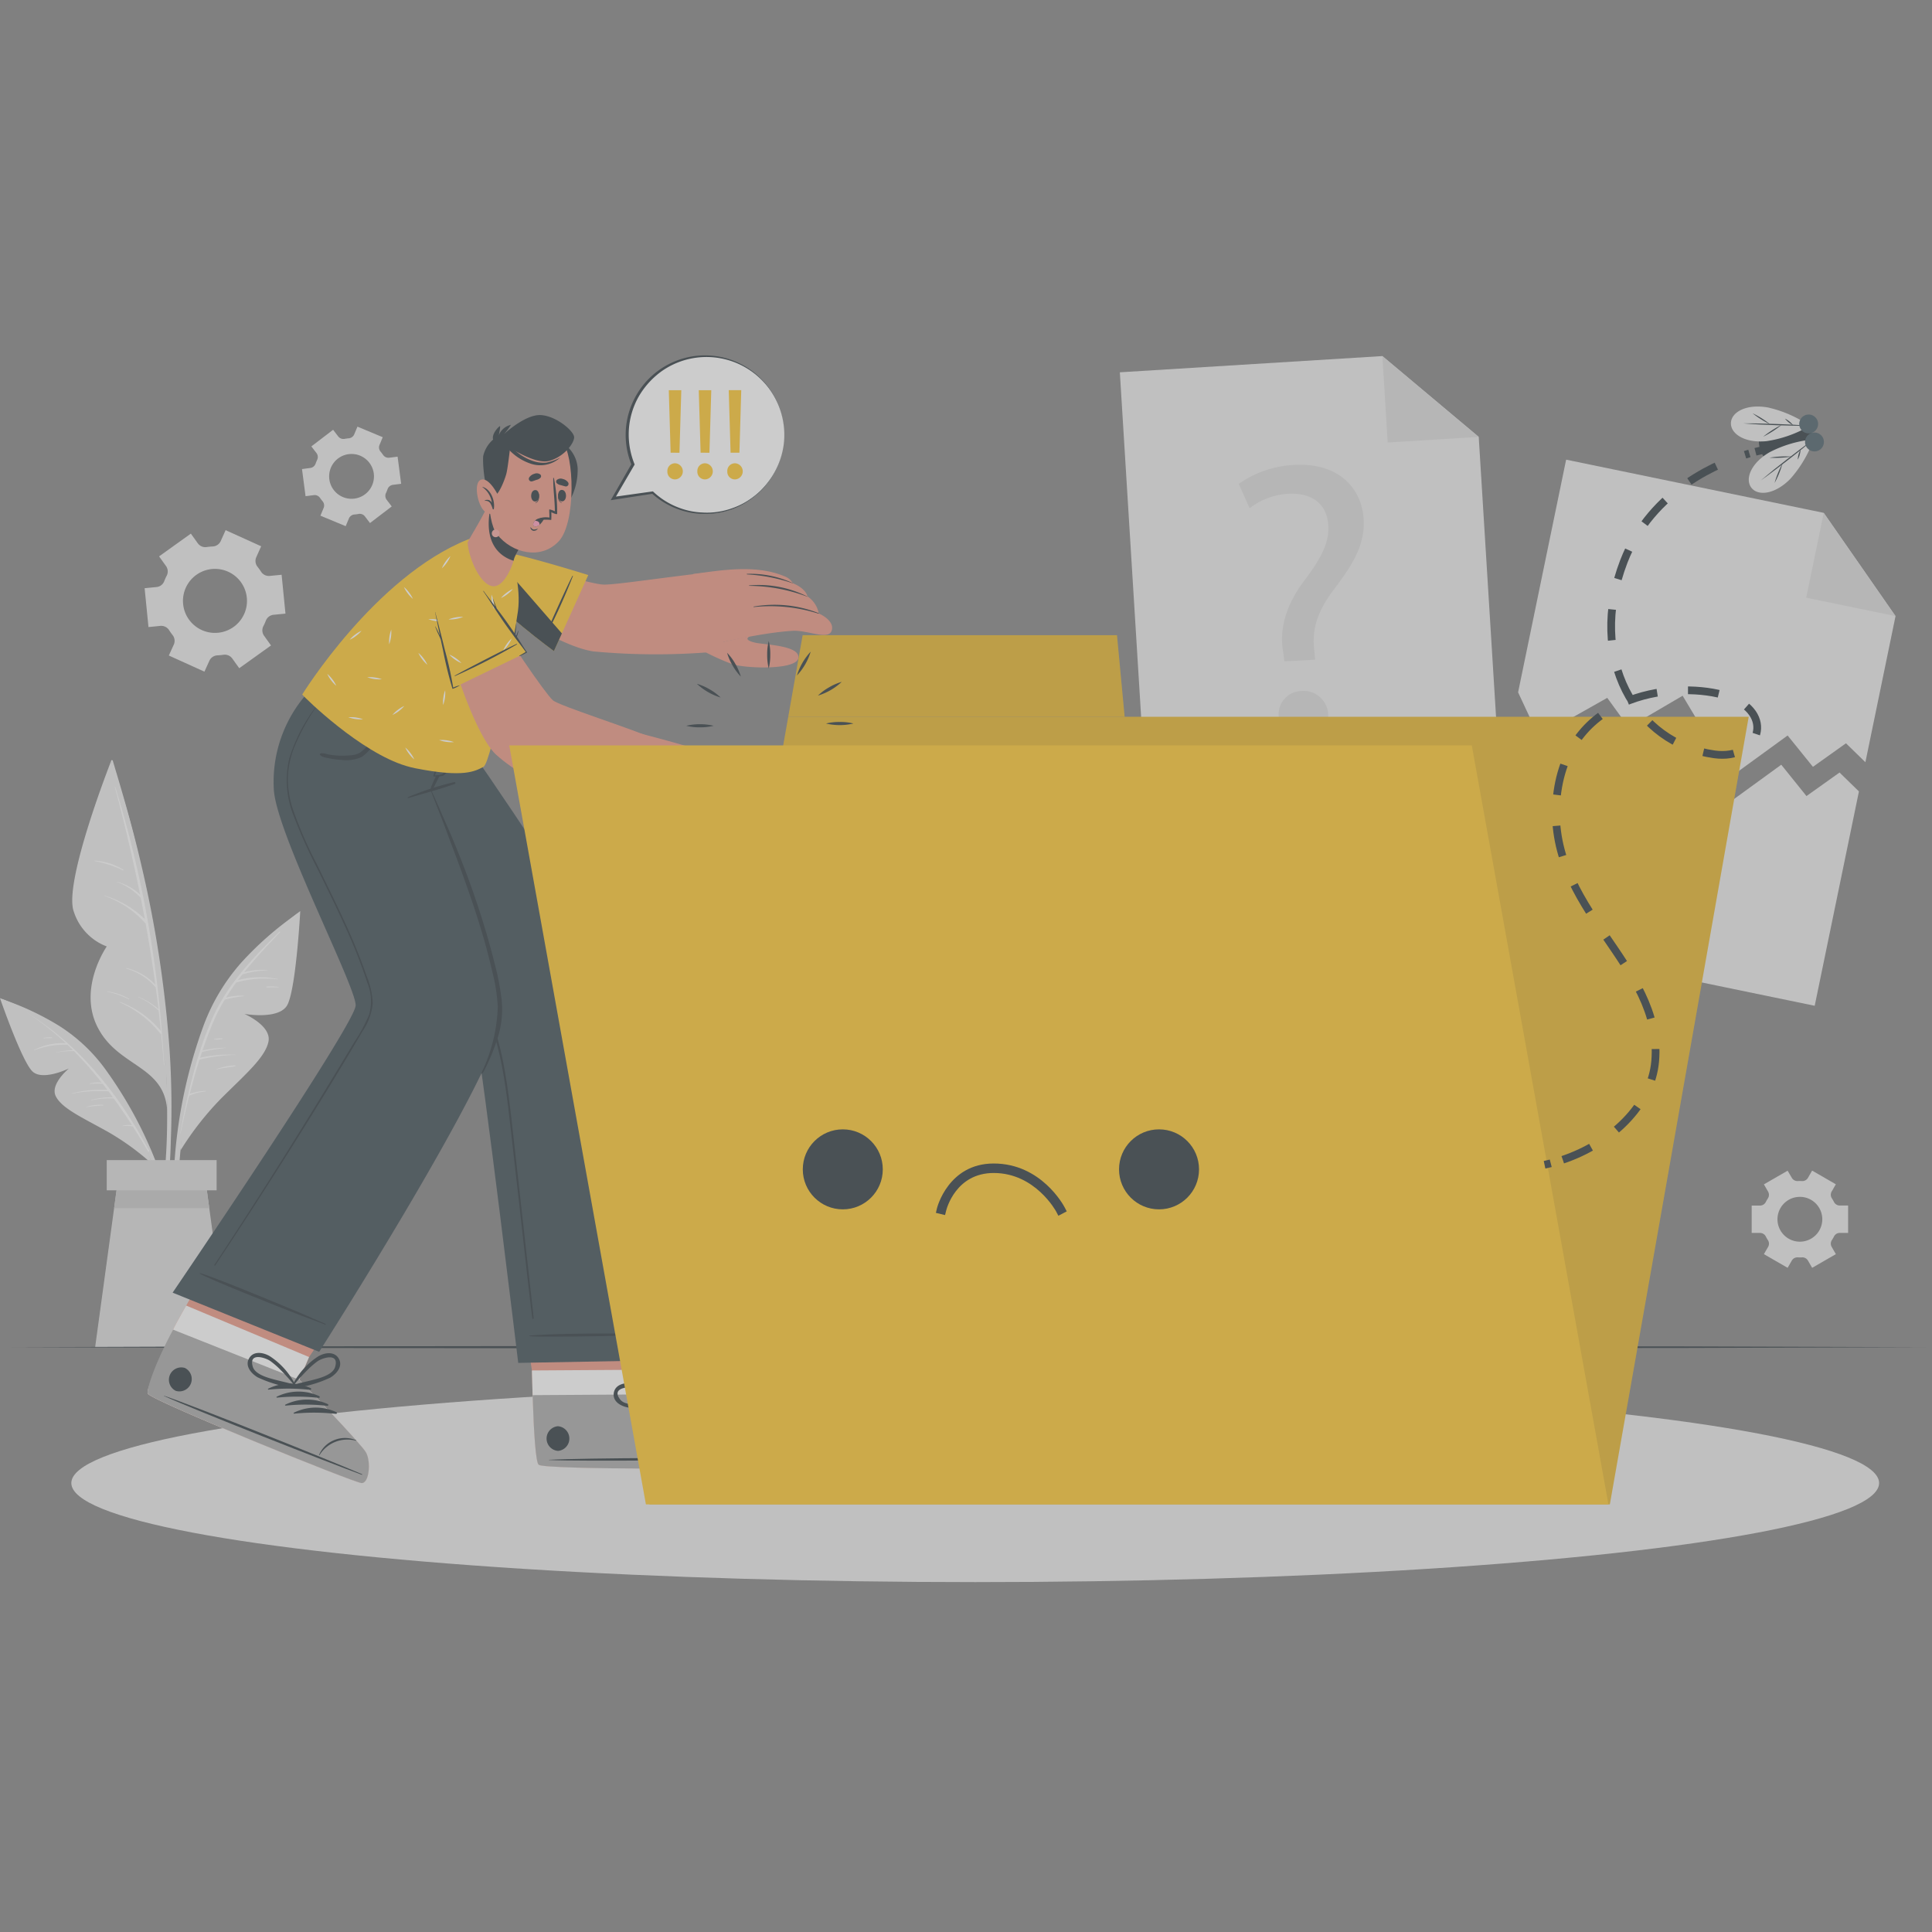 <svg xmlns="http://www.w3.org/2000/svg" xmlns:xlink="http://www.w3.org/1999/xlink" width="250" height="250" viewBox="0 0 250 250"><rect x="0" y="0" width="250" height="250" fill="#808080" stroke="none"/><defs><clipPath id="b"><rect width="250" height="250"/></clipPath></defs><g id="a" clip-path="url(#b)"><g transform="translate(-65.63 -24.515)" opacity="0.6"><g transform="translate(65.63 70.585)"><g transform="translate(189.932 13.406)"><path d="M596.063,120.874l-3.9,18.906-2.513-2.451-4.275,3.047L582.1,136.32l-7.326,5.326-6.261-10.471-6.984,4.092-2.77-3.818-8.868,5-2.668-5.714,6.216-30.107,33.326,6.881Z" transform="translate(-540.714 -100.624)" fill="#ebebeb"/><path d="M640.878,117.5l9.292,13.368-11.56-2.386Z" transform="translate(-594.821 -110.617)" fill="#dbdbdb"/><path d="M581.873,192.754l-5.723,27.737-44.89-9.267,5.682-27.512,2.668,5.711,8.872-5,2.766,3.818,6.987-4.087,6.257,10.471,7.33-5.326,3.263,4.056,4.279-3.047Z" transform="translate(-531.26 -149.82)" fill="#ebebeb"/></g><g transform="translate(144.907)"><path d="M426.151,113.728,380.4,116.559,376.77,57.838l33.97-2.1L423.21,66.2Z" transform="translate(-376.77 -55.732)" fill="#ebebeb"/><path d="M460.05,55.73l12.469,10.463-11.781.73Z" transform="translate(-426.08 -55.73)" fill="#dbdbdb"/><g transform="translate(15.384 14.069)"><path d="M420.389,115.666l-.176-1.326c-.461-2.745.29-5.817,2.676-9.027,2.149-2.839,3.316-4.907,3.19-7.212-.147-2.61-1.88-4.258-5.107-4.127a9.092,9.092,0,0,0-5.079,1.876L414.484,92.7a13.437,13.437,0,0,1,7.2-2.456c5.882-.33,8.745,3.153,8.966,7.04.2,3.479-1.607,6.094-3.9,9.149-2.1,2.786-2.794,5.082-2.5,7.685l.126,1.326Zm-.726,7.224a3.027,3.027,0,0,1,2.888-3.394,3.208,3.208,0,1,1-2.888,3.394Z" transform="translate(-414.484 -90.221)" fill="#dbdbdb"/></g></g><g transform="translate(18.715 9.137)"><path d="M126.59,125.084l-4.6-2.084-.635,1.411a1.2,1.2,0,0,1-1.048.7,7.3,7.3,0,0,0-.751.073,1.2,1.2,0,0,1-1.164-.481l-.9-1.256-4.112,2.945.9,1.256a1.2,1.2,0,0,1,.081,1.256,6.138,6.138,0,0,0-.31.689,1.191,1.191,0,0,1-1,.767l-1.542.151.5,5.029,1.546-.155a1.209,1.209,0,0,1,1.129.564c.065.106.135.208.208.31s.147.2.224.3a1.2,1.2,0,0,1,.171,1.244l-.644,1.419,4.605,2.088.641-1.411a1.2,1.2,0,0,1,1.048-.7,7.411,7.411,0,0,0,.751-.073,1.2,1.2,0,0,1,1.164.481l.9,1.256,4.112-2.945-.9-1.256a1.2,1.2,0,0,1-.081-1.256,7.356,7.356,0,0,0,.31-.685,1.2,1.2,0,0,1,1-.771l1.542-.151-.5-5.029-1.546.151a1.2,1.2,0,0,1-1.126-.564c-.065-.106-.139-.208-.212-.31s-.147-.2-.224-.3a1.2,1.2,0,0,1-.171-1.248Zm-2.61,4.656a4.142,4.142,0,1,1-5.78-.954,4.142,4.142,0,0,1,5.78.954Z" transform="translate(-111.51 -109.604)" fill="#ebebeb"/><path d="M651.63,291.694l-3.069,1.77.542.938a.846.846,0,0,1-.029.882,5.1,5.1,0,0,0-.265.459.844.844,0,0,1-.746.465H646.98v3.541h1.085a.839.839,0,0,1,.746.465,4.6,4.6,0,0,0,.265.459.837.837,0,0,1,.029.882l-.543.938,3.069,1.77.542-.942a.84.84,0,0,1,.783-.412c.086,0,.176.008.261.008s.176,0,.261-.008a.842.842,0,0,1,.779.408l.547.946,3.069-1.77-.542-.942a.837.837,0,0,1,.032-.882,4.6,4.6,0,0,0,.265-.459.84.84,0,0,1,.746-.465h1.085V296.2h-1.087a.84.84,0,0,1-.746-.465,4.583,4.583,0,0,0-.265-.459.838.838,0,0,1-.032-.882l.542-.942-3.069-1.77-.542.942a.838.838,0,0,1-.779.412c-.086,0-.176-.008-.261-.008s-.176,0-.261.008a.844.844,0,0,1-.783-.412Zm1.587,3.386a2.9,2.9,0,1,1-2.9,2.9,2.9,2.9,0,0,1,2.9-2.9Z" transform="translate(-439.028 -195.414)" fill="#ebebeb"/><path d="M165.451,90.566l-2.814,2.149.661.861a.839.839,0,0,1,.086.882,5.146,5.146,0,0,0-.2.49.847.847,0,0,1-.681.559l-1.077.139.459,3.512,1.077-.139a.841.841,0,0,1,.8.367c.1.147.208.286.322.42a.841.841,0,0,1,.141.873l-.416,1,3.271,1.358.416-1a.847.847,0,0,1,.722-.51c.086-.008.171-.016.261-.029s.171-.024.257-.041a.835.835,0,0,1,.824.306l.665.869,2.814-2.149-.661-.865a.847.847,0,0,1-.081-.882c.078-.159.141-.322.2-.485a.847.847,0,0,1,.681-.559l1.077-.139-.459-3.512-1.077.139a.847.847,0,0,1-.8-.363,4.585,4.585,0,0,0-.322-.42.841.841,0,0,1-.141-.873l.416-1L168.6,90.158l-.417,1a.851.851,0,0,1-.718.51c-.086.008-.176.016-.261.029s-.171.024-.257.041a.842.842,0,0,1-.828-.306Zm2.011,3.153a2.9,2.9,0,1,1-2.5,3.247,2.9,2.9,0,0,1,2.5-3.247Z" transform="translate(-141.062 -90.158)" fill="#ebebeb"/></g><g transform="translate(0 52.287)"><g transform="translate(9.349 0)"><path d="M108.6,245.235a111.333,111.333,0,0,0-.163-11.842,150.67,150.67,0,0,0-3.712-24.126c-1.036-4.467-2.309-8.855-3.633-13.24-.041-.13-.253-.094-.216.045,4.1,15.459,7.473,31.408,7.24,47.48-.065,4.5-.587,8.913-1.012,13.383-.012.118.183.167.212.045A67.3,67.3,0,0,0,108.6,245.235Z" transform="translate(-95.847 -195.946)" fill="#ebebeb"/><path d="M93.579,196.24s-6.221,15.786-4.826,19.494a7.138,7.138,0,0,0,4.263,4.5s-3.806,5.432-1.146,10.528,8.566,4.854,8.959,10.63C100.832,241.4,101.16,217.243,93.579,196.24Z" transform="translate(-88.55 -196.12)" fill="#ebebeb"/><path d="M106.128,236.252a.116.116,0,0,0-.008-.081,144.576,144.576,0,0,0-6.032-31.755c-.008-.029-.061-.02-.053.012q1.848,6.926,3.267,13.926a6.878,6.878,0,0,0-2.97-1.658c-.02-.008-.033.024-.012.033a7.846,7.846,0,0,1,3.063,2.048c.183.914.359,1.831.529,2.745a12.675,12.675,0,0,0-5.246-3.055c-.029-.012-.041.033-.016.041a12.683,12.683,0,0,1,5.372,3.6q.71,3.928,1.248,7.885a7.519,7.519,0,0,0-3.708-2.125c-.045-.012-.071.053-.024.065a7.818,7.818,0,0,1,3.761,2.411.087.087,0,0,0,.024.016c.126.926.241,1.856.351,2.786a9.534,9.534,0,0,0-2.6-1.566c-.024-.012-.041.029-.012.041a8.95,8.95,0,0,1,2.6,1.721.109.109,0,0,0,.033.012c.1.885.208,1.77.3,2.655a12.651,12.651,0,0,0-5.274-3.765c-.041-.016-.061.045-.024.065a13.739,13.739,0,0,1,5.2,4,.114.114,0,0,0,.131.041q.2,2.037.355,4.083a.016.016,0,1,0,.033,0Q106.3,238.345,106.128,236.252Z" transform="translate(-94.523 -200.95)" fill="#fff"/><path d="M99.29,229.016a7.785,7.785,0,0,0-3.736-1.167c-.033,0-.033.045,0,.049a14.915,14.915,0,0,1,3.7,1.207C99.3,229.126,99.335,229.049,99.29,229.016Z" transform="translate(-92.682 -214.836)" fill="#fff"/><path d="M102.489,270.288a7.775,7.775,0,0,0-2.806-.959c-.033,0-.035.049,0,.053a10.488,10.488,0,0,1,2.774.975C102.494,270.374,102.526,270.309,102.489,270.288Z" transform="translate(-95.127 -239.396)" fill="#fff"/></g><g transform="translate(22.432 19.54)"><path d="M136.644,244.626a42.324,42.324,0,0,0-7.2,6.294,25.857,25.857,0,0,0-5.05,8.562,64.011,64.011,0,0,0-3.761,20.477,49.634,49.634,0,0,0,1.11,11.515.11.11,0,1,0,.216-.041,64.42,64.42,0,0,1,.114-20.126c1.069-6.531,2.745-13.636,6.9-18.943a52.465,52.465,0,0,1,7.866-7.513C136.981,244.72,136.794,244.52,136.644,244.626Z" transform="translate(-120.623 -244.292)" fill="#ebebeb"/><path d="M122.9,274.81a38.76,38.76,0,0,1,5.246-6.706c3.112-3.108,5.731-5.319,6.135-7.379s-3.116-3.573-3.116-3.573,4.3.771,5.482-1.032,1.746-12.27,1.746-12.27-7.83,5.592-11.482,13.432S122.9,274.81,122.9,274.81Z" transform="translate(-121.972 -243.85)" fill="#ebebeb"/><path d="M135.638,250.363c-3.3,3.239-6.612,6.685-8.554,10.94a41.684,41.684,0,0,0-1.728,4.511s0,0,0,.008c-.1.31-.2.616-.3.93a.116.116,0,0,0-.016.049,89.158,89.158,0,0,0-2.222,9.667c0,.02.029.033.033.012.339-1.632.71-3.28,1.126-4.923a.173.173,0,0,0,.045-.008,6.778,6.778,0,0,1,2.056-.522c.045,0,.045-.086,0-.081a7.629,7.629,0,0,0-2.031.371c.38-1.481.791-2.963,1.256-4.417a21.781,21.781,0,0,1,4.646-.608c.016,0,.02-.024,0-.024a17.53,17.53,0,0,0-4.568.388c.081-.249.163-.5.249-.746a23.3,23.3,0,0,1,3.092-.522c.02,0,.016-.032,0-.032a15.087,15.087,0,0,0-3.027.367c.423-1.26.885-2.5,1.4-3.716a22.438,22.438,0,0,1,1.481-2.871,19.224,19.224,0,0,1,2.509-.449.021.021,0,1,0,0-.041,6.8,6.8,0,0,0-2.346.232c.412-.665.844-1.317,1.309-1.95h0a13.241,13.241,0,0,1,5.331-.412.027.027,0,0,0,.012-.053,11.219,11.219,0,0,0-5.111.147c.188-.249.375-.49.567-.734a11.6,11.6,0,0,1,3.283-.514.018.018,0,0,0,0-.035,8.5,8.5,0,0,0-3.059.273c1.452-1.8,3.055-3.5,4.642-5.176C135.772,250.33,135.715,250.285,135.638,250.363Z" transform="translate(-121.921 -247.683)" fill="#fff"/><path d="M151.7,267.805a7.112,7.112,0,0,0-1.558-.053c-.061.008-.057.11,0,.11.514.016,1.032-.024,1.546,0C151.741,267.867,151.745,267.81,151.7,267.805Z" transform="translate(-138.077 -257.991)" fill="#fff"/><path d="M136.689,292.8a7.116,7.116,0,0,0-2.415.485c-.02.008-.008.041.012.032.8-.192,1.6-.265,2.411-.4a.06.06,0,0,0-.008-.118Z" transform="translate(-128.7 -272.833)" fill="#fff"/><path d="M134.551,284.2a5.06,5.06,0,0,0-1.023.094c-.033,0-.033.061,0,.061a5.1,5.1,0,0,0,1.028-.049.054.054,0,0,0-.009-.106Z" transform="translate(-128.25 -267.741)" fill="#fff"/></g><g transform="translate(0 30.803)"><path d="M66.359,271.879a35.748,35.748,0,0,1,7.281,3.426,21.814,21.814,0,0,1,6.067,5.76,53.825,53.825,0,0,1,7.775,15.7,42.013,42.013,0,0,1,1.766,9.574.092.092,0,0,1-.183.016,54.465,54.465,0,0,0-4.744-16.263c-2.374-5.038-5.376-10.4-9.961-13.734a44.1,44.1,0,0,0-8.1-4.263C66.11,272.038,66.212,271.83,66.359,271.879Z" transform="translate(-65.959 -271.704)" fill="#ebebeb"/><path d="M85.323,292.932a32.514,32.514,0,0,0-5.8-4.214c-3.235-1.8-5.87-2.982-6.669-4.552s1.7-3.61,1.7-3.61-3.3,1.619-4.675.432-4.25-9.528-4.25-9.528,7.632,2.716,12.4,8.215S85.323,292.932,85.323,292.932Z" transform="translate(-65.63 -271.46)" fill="#ebebeb"/><path d="M89.859,293.873c-3.819-7.163-8.909-13.644-15.888-17.923,0,0-.008,0,0,0a35.186,35.186,0,0,1,5.107,4,8.111,8.111,0,0,0-4.1.865.025.025,0,0,0,.02.045,11.218,11.218,0,0,1,4.222-.714.1.1,0,0,0,.049-.016c.249.237.494.473.734.714a13.147,13.147,0,0,0-2.19.29.014.014,0,0,0,0,.029,11.324,11.324,0,0,1,2.317-.192,46.949,46.949,0,0,1,3.6,4.087,3.671,3.671,0,0,0-1.534.11.029.029,0,1,0,.012.057,8.436,8.436,0,0,1,1.636-.024c.208.265.42.529.624.8a14.876,14.876,0,0,0-4.63.448.018.018,0,1,0,.008.035,18.608,18.608,0,0,1,4.756-.31c.2.257.379.522.571.783a10.153,10.153,0,0,0-2.758.314.029.029,0,0,0,.012.057,10.642,10.642,0,0,1,2.857-.224c.82,1.129,1.607,2.288,2.363,3.459a2.6,2.6,0,0,0-1.212.073.017.017,0,1,0,.008.032,5.209,5.209,0,0,1,1.309.061q1.023,1.585,1.966,3.2C89.765,294.036,89.912,293.967,89.859,293.873Z" transform="translate(-70.565 -274.119)" fill="#fff"/><path d="M95.14,305.3a5.931,5.931,0,0,0-2.219.269.017.017,0,1,0,.008.033,16.645,16.645,0,0,1,2.2-.224.039.039,0,0,0,.008-.078Z" transform="translate(-81.781 -291.49)" fill="#fff"/><path d="M80.539,283.9a3.752,3.752,0,0,0-1.023.061.031.031,0,1,0,.012.061c.334-.035.67-.024,1-.032C80.588,283.99,80.6,283.909,80.539,283.9Z" transform="translate(-73.837 -278.822)" fill="#fff"/></g><g transform="translate(12.311 51.761)"><g transform="translate(0 1.599)"><path d="M113.036,349.366H95.81l2.456-17.993.628-4.613h11.057l.628,4.613Z" transform="translate(-95.81 -326.76)" fill="#dbdbdb"/><path d="M114.145,331.373H101.83l.628-4.613h11.058Z" transform="translate(-99.374 -326.76)" fill="#c7c7c7"/></g><rect width="14.22" height="3.908" transform="translate(1.501)" fill="#dbdbdb"/></g></g></g><g transform="translate(66.988 198.635)"><g transform="translate(0 0)"><path d="M68.96,381.884l31-.1,31-.035,62.008-.07,62.008.07,31,.035,31,.1-31,.1-31,.033-62.008.07-62.008-.07-31-.035Z" transform="translate(-68.96 -381.68)" fill="#263238"/></g></g><g transform="translate(74.861 203.607)"><g transform="translate(0 0)"><ellipse cx="116.962" cy="12.816" rx="116.962" ry="12.816" fill="#ebebeb"/></g></g><g transform="translate(84.728 78.223)"><g transform="translate(0 0)"><g transform="translate(0 34.47)"><g transform="translate(20.75 7.428)"><g transform="translate(26.767 67.071)"><path d="M261.292,380.738c-.951.322-28.2.416-29.247-.237-.4-.245-.641-4.214-.8-9.019-.035-1.036-.065-2.109-.09-3.2l-2.211-14.538,18.217-.118,1.721,14.538-.071,3.2s10.45,4.63,11.515,5.47S262.242,380.416,261.292,380.738Z" transform="translate(-228.941 -353.629)" fill="#eb9481"/><path d="M264.506,401.854c-.951.322-28.2.416-29.247-.237-.481-.3-.741-6.1-.889-12.213l17.727-.114-.071,3.2s10.45,4.63,11.515,5.47S265.455,401.533,264.506,401.854Z" transform="translate(-232.155 -374.744)" fill="#fff"/><g transform="translate(2.3 12.99)"><path d="M264.63,406.49c-.95.322-28.2.416-29.247-.237-.4-.245-.641-4.214-.8-9.019l17.573-.114s10.45,4.63,11.515,5.47S265.581,406.167,264.63,406.49Z" transform="translate(-234.58 -392.369)" fill="#a6a6a6"/><g transform="translate(1.746 0)"><g transform="translate(0 5.203)"><path d="M267.281,417.35c-4.568-.1-23.006-.053-27.53.2-.035,0-.035.029,0,.029,4.528.2,22.962,0,27.53-.155C267.379,417.419,267.379,417.35,267.281,417.35Z" transform="translate(-239.373 -409.522)" fill="#263238"/><path d="M296.161,408.149a3.659,3.659,0,0,0-2.729,1.126,3.542,3.542,0,0,0-1.012,2.443c0,.029.053.029.057,0a4.241,4.241,0,0,1,3.687-3.512.029.029,0,0,0,0-.057Z" transform="translate(-270.573 -404.102)" fill="#263238"/><path d="M274.619,398.229a6.366,6.366,0,0,0-5.079,2.133c-.045.057.041.118.094.09a25.388,25.388,0,0,1,5.017-2,.115.115,0,0,0-.032-.224Z" transform="translate(-257.018 -398.229)" fill="#263238"/><path d="M278.089,399.559a6.367,6.367,0,0,0-5.079,2.133c-.045.057.041.118.094.09a25.389,25.389,0,0,1,5.017-2,.115.115,0,0,0-.032-.224Z" transform="translate(-259.073 -399.016)" fill="#263238"/><path d="M281.549,400.9a6.367,6.367,0,0,0-5.079,2.133c-.045.057.041.118.094.09a25.386,25.386,0,0,1,5.017-2,.115.115,0,0,0-.032-.224Z" transform="translate(-261.122 -399.809)" fill="#263238"/><path d="M285.019,402.239a6.366,6.366,0,0,0-5.079,2.133c-.045.057.041.118.094.09a25.292,25.292,0,0,1,5.017-2,.115.115,0,0,0-.032-.224Z" transform="translate(-263.176 -400.603)" fill="#263238"/><path d="M240.392,407.26a1.6,1.6,0,0,0,.02,3.19A1.6,1.6,0,0,0,240.392,407.26Z" transform="translate(-238.862 -403.576)" fill="#263238"/></g><path d="M280.563,385.79c-.93-.763-2.093-.008-2.66.787a9.537,9.537,0,0,0-1.644,4.683c0,.041.029.053.057.053a.225.225,0,0,0,.331.147,16.027,16.027,0,0,0,3.781-2.99C281,387.724,281.444,386.512,280.563,385.79Zm-2.227,3.89c-.628.461-1.273.889-1.885,1.371a27.8,27.8,0,0,1,1.02-2.712,9.995,9.995,0,0,1,.665-1.234c.4-.6,2.187-2.141,2.374-.151C280.612,388.05,279.082,389.135,278.335,389.68Z" transform="translate(-261.004 -385.474)" fill="#263238"/><path d="M262.274,396.76a15.893,15.893,0,0,0,4.8-.469.221.221,0,0,0,.135-.334.048.048,0,0,0,0-.078,9.634,9.634,0,0,0-4.43-2.235c-.963-.183-2.325.081-2.464,1.277C260.185,396.05,261.344,396.621,262.274,396.76Zm-1.11-1.036c-1.244-1.562,1.11-1.7,1.815-1.538a10.177,10.177,0,0,1,1.334.432c.91.347,1.75.816,2.619,1.248-.776.073-1.538.216-2.309.318C263.7,396.307,261.85,396.584,261.164,395.724Z" transform="translate(-251.559 -390.28)" fill="#263238"/></g></g></g><path d="M163.32,189.2s21.156,35.993,21.725,38.522c.869,3.883,5.486,42.23,5.486,42.23l22.014-.4s-3.793-33.811-7.387-44.951c-2.59-8.023-21.26-34.635-21.26-34.635Z" transform="translate(-163.32 -189.2)" fill="#37474f"/><g transform="translate(3.535 3.281)"><path d="M252.1,377.874c-3.161-.024-14.366-.151-18.572.245a.031.031,0,0,0,0,.061c1.448.208,15.414-.114,18.572-.216a.045.045,0,0,0,0-.09Z" transform="translate(-208.409 -304.172)" fill="#263238"/><path d="M172.062,197.265c1.387,2.174,2.851,4.3,4.268,6.461s2.831,4.316,4.226,6.49q4.179,6.51,8.166,13.139a40.4,40.4,0,0,1,3.3,6.416,39.37,39.37,0,0,1,1.856,6.91c.432,2.363.714,4.748.983,7.134q.428,3.812.853,7.619.869,7.8,1.742,15.59c.071.635.141,1.277.2,1.913.008.094-.159.11-.171.016-.649-5.164-1.187-10.34-1.775-15.513q-.441-3.861-.877-7.722c-.273-2.394-.529-4.789-.9-7.171a47.5,47.5,0,0,0-1.55-6.93,33.43,33.43,0,0,0-3.043-6.734c-2.549-4.4-5.25-8.725-7.95-13.041-2.725-4.352-5.47-8.688-8.321-12.963-.351-.526-.705-1.053-1.073-1.57a.04.04,0,1,1,.064-.044Z" transform="translate(-171.986 -197.242)" fill="#263238"/></g></g><g transform="translate(0 0)"><g transform="translate(0 68.557)"><path d="M140.134,374.233c-1-.061-26.922-10.56-27.643-11.556a.381.381,0,0,1-.041-.192c0-.889,1.8-4.01,3.3-8.105.094-.261.763-1.476,1.693-3.116,2.553-4.5,7.069-12.2,7.069-12.2l16.94,6.73-8.109,12.139-1.26,2.937s7.95,8.215,8.623,9.394S141.133,374.29,140.134,374.233Z" transform="translate(-112.449 -339.06)" fill="#eb9481"/><path d="M140.134,391.949c-1-.061-26.922-10.56-27.643-11.556a.381.381,0,0,1-.041-.192c0-.889,1.8-4.01,3.3-8.105.094-.261.763-1.477,1.693-3.116l15.9,6.661-1.26,2.937s7.95,8.215,8.623,9.394S141.133,392.006,140.134,391.949Z" transform="translate(-112.449 -356.776)" fill="#fff"/><g transform="translate(0.006 15.324)"><path d="M140.142,396.476c-1-.057-26.918-10.56-27.64-11.556-.273-.375.885-3.915,3.259-8.293l16.329,6.485s7.95,8.211,8.623,9.39S141.142,396.534,140.142,396.476Z" transform="translate(-112.463 -376.627)" fill="#a6a6a6"/><g transform="translate(2.096 3.011)"><g transform="translate(0 1.819)"><path d="M143.225,407.726c-4.2-1.8-21.3-8.68-25.592-10.14-.035-.012-.045.012-.012.029,4.124,1.876,21.284,8.615,25.575,10.185C143.29,407.828,143.314,407.763,143.225,407.726Z" transform="translate(-117.601 -393.865)" fill="#263238"/><path d="M171.638,411.284a3.668,3.668,0,0,0-2.953.021,3.541,3.541,0,0,0-1.856,1.885c-.008.024.035.045.053.021a4.246,4.246,0,0,1,4.736-1.872.029.029,0,0,0,.021-.053Z" transform="translate(-146.747 -401.799)" fill="#263238"/><path d="M156.157,394.322a6.356,6.356,0,0,0-5.507.073c-.061.035-.008.127.053.118a25.43,25.43,0,0,1,5.4.029.115.115,0,0,0,.053-.22Z" transform="translate(-137.153 -391.584)" fill="#263238"/><path d="M158.867,396.862a6.356,6.356,0,0,0-5.507.073c-.061.035-.008.126.053.118a25.432,25.432,0,0,1,5.4.029.115.115,0,0,0,.053-.22Z" transform="translate(-138.758 -393.088)" fill="#263238"/><path d="M161.587,399.4a6.369,6.369,0,0,0-5.507.073c-.061.035-.008.127.053.118a25.43,25.43,0,0,1,5.4.029.115.115,0,0,0,.053-.22Z" transform="translate(-140.368 -394.594)" fill="#263238"/><path d="M164.3,401.942a6.356,6.356,0,0,0-5.507.073c-.061.035-.008.126.053.118a25.432,25.432,0,0,1,5.4.029.115.115,0,0,0,.053-.22Z" transform="translate(-141.973 -396.096)" fill="#263238"/><path d="M121.157,388.591a1.6,1.6,0,0,0-1.179,2.963A1.6,1.6,0,0,0,121.157,388.591Z" transform="translate(-118.433 -388.468)" fill="#263238"/></g><path d="M164.359,384.823c-.575-1.058-1.934-.8-2.761-.265a9.566,9.566,0,0,0-3.28,3.724.047.047,0,0,0,.032.071c-.012.135.09.3.249.261a16.019,16.019,0,0,0,4.626-1.35C164.037,386.781,164.9,385.822,164.359,384.823Zm-3.527,2.77c-.754.192-1.513.347-2.264.564a27.74,27.74,0,0,1,1.966-2.133,10.731,10.731,0,0,1,1.077-.9c.592-.412,2.827-1.164,2.257.751-.313,1.059-2.136,1.487-3.038,1.716Z" transform="translate(-141.705 -384.059)" fill="#263238"/><path d="M145.486,387.166a16.033,16.033,0,0,0,4.621,1.366.225.225,0,0,0,.253-.257.047.047,0,0,0,.033-.071,9.565,9.565,0,0,0-3.271-3.732c-.824-.529-2.187-.8-2.761.257C143.813,385.726,144.674,386.689,145.486,387.166Zm-.635-1.379c-.567-1.917,1.668-1.158,2.26-.741a10.241,10.241,0,0,1,1.077.9,28.536,28.536,0,0,1,1.958,2.137c-.746-.22-1.505-.375-2.26-.571-.9-.234-2.726-.671-3.036-1.727Z" transform="translate(-133.342 -384.008)" fill="#263238"/></g></g></g><g transform="translate(3.239)"><path d="M139.353,257.738l-18.963-7.657s23.512-34.567,23.683-37.14c.155-2.28-10.173-22.112-10.582-27.892a17.254,17.254,0,0,1,5.866-14.061L158.92,179.3a17.006,17.006,0,0,1-5.315,5.139s10.03,22.924,9.464,29.973C162.494,221.5,139.353,257.738,139.353,257.738Z" transform="translate(-120.39 -170.989)" fill="#37474f"/><g transform="translate(3.513 1.673)"><path d="M145.293,365.274c-2.741-1.179-1.937-.882-4.7-2.027-1.35-.564-10.21-4.246-11.56-4.548-.029-.008-.049.041-.024.057,1.179.722,10.1,4.25,11.466,4.789,2.778,1.093,1.99.751,4.781,1.815C145.314,365.372,145.346,365.294,145.293,365.274Z" transform="translate(-129.003 -283.804)" fill="#263238"/><g transform="translate(26.917 6.86)"><path d="M200.995,202.932a36.566,36.566,0,0,0-5.961,1.934.063.063,0,1,0,.041.118c2-.583,4.034-1.129,6-1.819a.122.122,0,0,0-.076-.232Z" transform="translate(-194.992 -198.433)" fill="#263238"/><path d="M202.919,200.828a8.824,8.824,0,0,0-.5,1.048,2.412,2.412,0,0,0-.257.877c0,.057.078.073.114.035a3.081,3.081,0,0,0,.49-.828c.167-.322.339-.644.5-.971C203.367,200.774,203.037,200.619,202.919,200.828Z" transform="translate(-199.237 -197.132)" fill="#263238"/><path d="M203.708,193.766c.118-.3.241-.6.367-.9s.282-.612.392-.93c.016-.049.1-.016.078.033-.118.3-.2.624-.294.934s-.2.62-.3.93a18.167,18.167,0,0,1-.673,1.7,2.1,2.1,0,0,0,.938-.163,1.709,1.709,0,0,0,.661-.8c.171-.339.331-.681.51-1.016a7.413,7.413,0,0,0,.542-1.134c.016-.049.094-.016.078.033a12.857,12.857,0,0,1-1.044,2.411c-.18.3-.326.612-.657.726a2.716,2.716,0,0,1-1.118.073c-.045.012-.106-.016-.09-.073C203.276,194.986,203.471,194.362,203.708,193.766Z" transform="translate(-199.789 -191.91)" fill="#263238"/></g><path d="M202.457,205.767c.693,1.473,1.305,2.941,1.958,4.409.635,1.436,1.228,2.888,1.807,4.344,1.166,2.949,2.211,5.951,3.129,8.986.453,1.5.873,3.014,1.248,4.536a33.153,33.153,0,0,1,.905,4.638,12.253,12.253,0,0,1-.392,4.65,27.2,27.2,0,0,1-1.726,4.336c-.423.882-.571.763-.367.317a21.257,21.257,0,0,0,2-8.313,23.986,23.986,0,0,0-.722-4.593q-.539-2.313-1.2-4.589c-.869-2.994-1.9-5.926-2.963-8.855-.6-1.64-1.232-3.263-1.834-4.9s-1.235-3.133-1.909-4.936C202.368,205.751,202.437,205.722,202.457,205.767Z" transform="translate(-172.453 -193.241)" fill="#263238"/><path d="M167.172,187.934c.339-.127.811.081,1.158.139a10.608,10.608,0,0,0,1.34.135,10.422,10.422,0,0,0,1.334-.045,2.837,2.837,0,0,0,1.277-.339,6.388,6.388,0,0,0,1.627-1.728,9.876,9.876,0,0,0,1.27-2.227c.016-.049.086-.016.073.033-.141.453-.249.914-.432,1.358a9.092,9.092,0,0,1-.624,1.2,5.172,5.172,0,0,1-1.689,1.917,4.92,4.92,0,0,1-2.681.371,10.481,10.481,0,0,1-1.509-.2c-.359-.078-.963-.135-1.191-.449a.109.109,0,0,1,.046-.169Z" transform="translate(-151.562 -180.274)" fill="#263238"/><path d="M133.642,248.9q4.675-7.073,9.178-14.26t8.884-14.5a20.24,20.24,0,0,0,1.95-3.614,6.273,6.273,0,0,0-.232-4.127,69.139,69.139,0,0,0-2.912-7.358c-1.093-2.411-2.272-4.781-3.431-7.16a68.664,68.664,0,0,1-3.243-7.208,12.319,12.319,0,0,1-.51-7.281,21.194,21.194,0,0,1,3.434-6.669c.379-.539.763-1.073,1.142-1.611.029-.041.09.008.061.049a28.452,28.452,0,0,0-4.042,6.885,11.911,11.911,0,0,0-.783,3.855,12.477,12.477,0,0,0,.616,3.944,51.836,51.836,0,0,0,3.108,7.16c1.154,2.382,2.337,4.748,3.451,7.151a76.54,76.54,0,0,1,3.027,7.391,10.3,10.3,0,0,1,.783,3.5,7.615,7.615,0,0,1-1.309,3.614c-2.835,4.838-5.78,9.61-8.758,14.358q-4.485,7.146-9.141,14.191l-1.175,1.775C133.7,249.056,133.593,248.97,133.642,248.9Z" transform="translate(-131.742 -175.091)" fill="#263238"/></g></g></g></g><g transform="translate(20.01)"><g transform="translate(21.656 17.351)"><path d="M216.807,132.987c1.766,3.875,10.683,9.214,14.86,9.79a87.4,87.4,0,0,0,15.26.078c3.668-.559.865-10.455-1.3-10.2-5.955.7-11.013,1.473-12.6,1.473-1.94,0-12.445-3.373-13.714-3.846C216.214,129.115,215.807,130.788,216.807,132.987Z" transform="translate(-215.618 -129.54)" fill="#eb9481"/><g transform="translate(0 0)"><g transform="translate(0 0.002)"><path d="M215.842,133.493c2.235,3.308,9.667,8.717,9.667,8.717l1.032-2.284,3.414-7.55s-6.824-2.154-11.315-3.112a9.841,9.841,0,0,0-1.607-.229C214.162,128.875,213.913,130.65,215.842,133.493Z" transform="translate(-214.597 -129.025)" fill="#ffc727"/></g><path d="M215.842,133.493c2.235,3.308,9.667,8.717,9.667,8.717l1.032-2.284c-2.77-3.218-7.048-8.093-9.508-10.9C214.162,128.872,213.913,130.648,215.842,133.493Z" transform="translate(-214.597 -129.02)" fill="#263238"/><path d="M238.056,145.68c.567-1.387,3.088-6.987,3.716-8.162.045-.081.106-.073.071.016a82.966,82.966,0,0,1-3.732,8.166C238.1,145.729,238.039,145.713,238.056,145.68Z" transform="translate(-228.485 -134.018)" fill="#263238"/></g><g transform="translate(28.918 2.586)"><path d="M285.49,135.993c3.626-.477,8.109-1.289,11.9.322a2.026,2.026,0,0,1,1.016.873c1.713.693,1.9,1.709,1.9,1.709a3.392,3.392,0,0,1,1.448,2.2s2,.836,1.7,2.129c-.334,1.452-3.084,0-5.087.118-4.585.282-11.026,1.966-12.339,2.182Z" transform="translate(-285.49 -135.361)" fill="#eb9481"/><path d="M304.709,146.962a20.609,20.609,0,0,1,8.354.856.037.037,0,1,0,.02-.071,15.619,15.619,0,0,0-8.378-.848C304.643,146.914,304.643,146.967,304.709,146.962Z" transform="translate(-296.84 -142.056)" fill="#263238"/><path d="M303.285,140.5a21.731,21.731,0,0,1,7.509,1.415c.012,0,.024-.016.012-.02a14,14,0,0,0-7.518-1.456C303.2,140.446,303.2,140.5,303.285,140.5Z" transform="translate(-295.989 -138.337)" fill="#263238"/><path d="M302.593,136.928a21.926,21.926,0,0,1,5.89,1.15.013.013,0,0,0,.008-.024,13.079,13.079,0,0,0-5.906-1.2C302.5,136.846,302.507,136.924,302.593,136.928Z" transform="translate(-295.577 -136.243)" fill="#263238"/><path d="M293.654,156.64c-.583.273-.445.579.673.84s5.743.334,5.58,1.946-6.694,1.411-8.517.84a30.7,30.7,0,0,1-4.573-2.138C288.1,157.913,291.149,157.093,293.654,156.64Z" transform="translate(-286.276 -147.96)" fill="#eb9481"/></g></g><g transform="translate(0 15.934)"><path d="M227.42,152.576c-.029.7-.1,1.407-.2,2.109.008-.024.02-.049.029-.073.135-.367.269-.741.432-1.1.008-.02.041-.012.035.008a6.193,6.193,0,0,1-.355,1.134c-.071.176-.141.347-.216.518q-.073.471-.171.93c-.122.583-.673,3.063-.8,3.483-.024.09-.131.071-.127-.029.029-.459.494-3.043.587-3.626a32.73,32.73,0,0,1,.726-3.365C227.383,152.539,227.424,152.555,227.42,152.576Z" transform="translate(-199.725 -141.536)" fill="#263238"/><g transform="translate(0 0)"><path d="M184.95,155.133c-1.089.564-2.492,1.432-8.815.183-.4-.081-.792-.176-1.191-.3-5.926-1.783-13.041-8.753-13.439-9.243,0,0,9.414-15.268,21.46-20.07,1.489-.592,3.953.551,5.319,1.975.485.51,1.546,4.255,1.138,7.289S186.043,154.574,184.95,155.133Z" transform="translate(-161.505 -125.546)" fill="#ffc727"/><g transform="translate(3.245 1.968)"><g transform="translate(19.079 7.321)"><path d="M216.514,148.32a4.631,4.631,0,0,1-.265,1.9,4.025,4.025,0,0,1,.033-.967A3.808,3.808,0,0,1,216.514,148.32Z" transform="translate(-216.233 -148.32)" fill="#fff"/></g><g transform="translate(14.971 17.719)"><path d="M206.444,173.81a4.631,4.631,0,0,1-.265,1.9,4.028,4.028,0,0,1,.033-.967,4.21,4.21,0,0,1,.232-.938Z" transform="translate(-206.163 -173.81)" fill="#fff"/></g><g transform="translate(7.996 9.859)"><path d="M189.34,154.54a4.631,4.631,0,0,1-.265,1.9,4.631,4.631,0,0,1,.265-1.9Z" transform="translate(-189.063 -154.54)" fill="#fff"/></g><g transform="translate(21.767 17.188)"><path d="M223.1,172.51a4.63,4.63,0,0,1-.265,1.9,4.027,4.027,0,0,1,.032-.967A4.211,4.211,0,0,1,223.1,172.51Z" transform="translate(-222.823 -172.51)" fill="#fff"/></g><g transform="translate(13.086 8.501)"><path d="M201.54,151.225a4.631,4.631,0,0,1,1.9.265,4.027,4.027,0,0,1-.967-.033,4.208,4.208,0,0,1-.938-.232Z" transform="translate(-201.54 -151.213)" fill="#fff"/></g><g transform="translate(5.164 16.01)"><path d="M182.12,169.635a4.63,4.63,0,0,1,1.9.265A4.631,4.631,0,0,1,182.12,169.635Z" transform="translate(-182.12 -169.623)" fill="#fff"/></g><g transform="translate(14.481 24.14)"><path d="M204.96,189.565a4.631,4.631,0,0,1,1.9.265,4.028,4.028,0,0,1-.967-.032,3.807,3.807,0,0,1-.938-.233Z" transform="translate(-204.96 -189.553)" fill="#fff"/></g><g transform="translate(2.721 21.187)"><path d="M176.13,182.325a4.631,4.631,0,0,1,1.9.265A4.631,4.631,0,0,1,176.13,182.325Z" transform="translate(-176.13 -182.313)" fill="#fff"/></g><g transform="translate(19.298 0)"><path d="M216.77,130.385a4.63,4.63,0,0,1,1.9.265,4.631,4.631,0,0,1-1.9-.265Z" transform="translate(-216.77 -130.373)" fill="#fff"/></g><g transform="translate(15.459 2.614)"><path d="M208.894,136.78a4.149,4.149,0,0,1-.705.661,4.021,4.021,0,0,1-.828.5,4.148,4.148,0,0,1,.705-.661A4.461,4.461,0,0,1,208.894,136.78Z" transform="translate(-207.36 -136.78)" fill="#fff"/></g><g transform="translate(2.9 10.009)"><path d="M178.1,154.91a4.149,4.149,0,0,1-.705.661,4.021,4.021,0,0,1-.828.5,4.151,4.151,0,0,1,.705-.661,3.951,3.951,0,0,1,.828-.5Z" transform="translate(-176.57 -154.91)" fill="#fff"/></g><g transform="translate(18.584 13.346)"><path d="M216.554,163.09a4.15,4.15,0,0,1-.705.661,4.019,4.019,0,0,1-.828.5,4.15,4.15,0,0,1,.705-.661,4.209,4.209,0,0,1,.828-.5Z" transform="translate(-215.02 -163.09)" fill="#fff"/></g><g transform="translate(8.427 19.742)"><path d="M191.654,178.77a4.147,4.147,0,0,1-.705.661,4.02,4.02,0,0,1-.828.5,4.151,4.151,0,0,1,.705-.661,4.209,4.209,0,0,1,.828-.5Z" transform="translate(-190.12 -178.77)" fill="#fff"/></g><g transform="translate(22.475 4.609)"><path d="M226.094,141.67a4.148,4.148,0,0,1-.705.661,4.023,4.023,0,0,1-.828.5,4.148,4.148,0,0,1,.705-.661,4.02,4.02,0,0,1,.828-.5Z" transform="translate(-224.56 -141.67)" fill="#fff"/></g><g transform="translate(22.639 10.486)"><path d="M226.118,157.614a4.15,4.15,0,0,1-.661-.705,4.02,4.02,0,0,1-.5-.828,4.149,4.149,0,0,1,.661.705,4.461,4.461,0,0,1,.5.828Z" transform="translate(-224.96 -156.08)" fill="#fff"/></g><g transform="translate(0 15.593)"><path d="M170.618,170.134a4.149,4.149,0,0,1-.661-.705,4.021,4.021,0,0,1-.5-.828,4.151,4.151,0,0,1,.661.705A4.02,4.02,0,0,1,170.618,170.134Z" transform="translate(-169.46 -168.6)" fill="#fff"/></g><g transform="translate(19.885 21.667)"><path d="M219.368,185.024a4.15,4.15,0,0,1-.661-.705,4.02,4.02,0,0,1-.5-.828,4.15,4.15,0,0,1,.661.705A4.249,4.249,0,0,1,219.368,185.024Z" transform="translate(-218.21 -183.49)" fill="#fff"/></g><g transform="translate(9.92 4.352)"><path d="M194.938,142.574a4.147,4.147,0,0,1-.661-.705,4.021,4.021,0,0,1-.5-.828,4.15,4.15,0,0,1,.661.705A4.461,4.461,0,0,1,194.938,142.574Z" transform="translate(-193.78 -141.04)" fill="#fff"/></g><g transform="translate(10.096 25.126)"><path d="M195.368,193.5a4.15,4.15,0,0,1-.661-.705,4.021,4.021,0,0,1-.5-.828,4.149,4.149,0,0,1,.661.705A4.251,4.251,0,0,1,195.368,193.5Z" transform="translate(-194.21 -191.97)" fill="#fff"/></g><g transform="translate(11.788 12.873)"><path d="M199.518,163.464a4.15,4.15,0,0,1-.661-.705,4.021,4.021,0,0,1-.5-.828,4.15,4.15,0,0,1,.661.705A3.951,3.951,0,0,1,199.518,163.464Z" transform="translate(-198.36 -161.93)" fill="#fff"/></g></g></g></g><g transform="translate(21.4)"><g transform="translate(0 10.906)"><g transform="translate(0 0)"><path d="M217.135,124.449c-1.534-.285-2.982-3.463-3.165-5.6-.012-.147.718-1.309,1.538-2.766.494-.885,1.023-1.885,1.44-2.827.086-.2.587.453.587.453l1.093.836,3.61,2.77a16.475,16.475,0,0,0-2.178,3.377,2.359,2.359,0,0,0-.131.408.314.314,0,0,1-.02.071C219.713,121.953,218.616,124.723,217.135,124.449Z" transform="translate(-213.97 -113.22)" fill="#eb9481"/></g><path d="M223.9,121.91a.314.314,0,0,1-.02.071,4.459,4.459,0,0,1-.624-.237c-3.953-1.852-2.211-7.151-2.211-7.151l1.546.767,3.61,2.77a16.475,16.475,0,0,0-2.178,3.377,2.536,2.536,0,0,0-.123.4Z" transform="translate(-217.933 -114.033)" fill="#263238"/></g><g transform="translate(1.191)"><path d="M244.42,95.58a4.133,4.133,0,0,1,1.819,3.186,8.21,8.21,0,0,1-.988,4.1C245.064,102.939,244.42,95.58,244.42,95.58Z" transform="translate(-233.19 -91.869)" fill="#263238"/><g transform="translate(1.506 1.957)"><path d="M221.339,94.094c-1.085,2.146-1.032,8.892.326,10.63,1.966,2.521,5.751,3.39,8.04.9,2.215-2.415,1.99-11.209.42-12.849C227.818,90.358,222.946,90.925,221.339,94.094Z" transform="translate(-220.58 -91.28)" fill="#eb9481"/></g><line transform="translate(2.44 15.308)" fill="none" stroke="#f5a79e" stroke-linecap="round" stroke-linejoin="round" stroke-width="1"/><g transform="translate(6.728 7.537)"><g transform="translate(0.301 2.169)"><path d="M235.866,111.424c0-.016-.035.024-.033.041.024.461-.024.991-.436,1.154-.012,0-.012.029,0,.024C235.907,112.562,235.964,111.857,235.866,111.424Z" transform="translate(-234.872 -110.954)" fill="#263238"/><path d="M234.7,110.278c-.741-.041-.763,1.448-.078,1.481S235.316,110.311,234.7,110.278Z" transform="translate(-234.122 -110.278)" fill="#263238"/></g><g transform="translate(3.776 2.148)"><path d="M242.677,111.385c0-.016.035.02.035.041-.02.461.029.991.444,1.15.012,0,.012.029,0,.024C242.644,112.522,242.583,111.817,242.677,111.385Z" transform="translate(-242.64 -110.91)" fill="#263238"/><path d="M243.118,110.228c.741-.045.776,1.44.09,1.481S242.5,110.265,243.118,110.228Z" transform="translate(-242.661 -110.227)" fill="#263238"/></g><path d="M233.8,106c.2-.049.383-.127.579-.192a.983.983,0,0,0,.551-.31.314.314,0,0,0-.045-.379.78.78,0,0,0-.783-.094,1.155,1.155,0,0,0-.67.485.335.335,0,0,0,.368.49Z" transform="translate(-233.387 -104.959)" fill="#263238"/><path d="M243.267,107.646a5.978,5.978,0,0,1-.587-.163.977.977,0,0,1-.567-.282.313.313,0,0,1,.024-.383.784.784,0,0,1,.779-.135,1.155,1.155,0,0,1,.693.449.339.339,0,0,1-.343.515Z" transform="translate(-238.52 -105.95)" fill="#263238"/><path d="M233.93,122.11c.11.11.216.261.383.277a1.254,1.254,0,0,0,.5-.106.017.017,0,0,1,.02.024.618.618,0,0,1-.587.241.491.491,0,0,1-.355-.412.024.024,0,0,1,.041-.024Z" transform="translate(-233.683 -115.111)" fill="#263238"/><g transform="translate(0.924 0.587)"><path d="M237.643,110.844s.02.689-.016,1.007a6.7,6.7,0,0,0-1.876.065c-.147.033-.131-.086.035-.163a2.74,2.74,0,0,1,1.6-.212c.033-.086-.049-1.061,0-1.058a2.724,2.724,0,0,1,.71.245c0-1.436-.229-2.859-.208-4.287,0-.049.078-.057.086-.012a23.468,23.468,0,0,1,.42,4.609C238.4,111.225,237.766,110.911,237.643,110.844Z" transform="translate(-235.649 -106.4)" fill="#263238"/></g><g transform="translate(0.566 5.791)"><path d="M236.206,119.163a2.067,2.067,0,0,1-.857,1.023c-.616.249-.828-.31-.2-.8a2.01,2.01,0,0,1,1.057-.219Z" transform="translate(-234.77 -119.158)" fill="#263238"/><path d="M235.566,120.565a.833.833,0,0,1-.216.126c-.567.229-.792-.224-.334-.681C235.325,120.034,235.663,120.148,235.566,120.565Z" transform="translate(-234.77 -119.663)" fill="#ff99ba"/></g></g><g transform="translate(0.807)"><path d="M220.015,97.026c.746.229,1.6-2.015,1.848-2.876.212-.759.461-3.17.5-3.337s3.251,2.133,5.131,1.583,3.137-2.235,3.161-3.022-2.309-2.786-4.328-2.888-4.752,2.464-4.752,2.464a9.363,9.363,0,0,0,.9-1.2,2.221,2.221,0,0,0-1.578,1.358s.257-1.166.159-1.187-1.114.979-.885,1.734a3.973,3.973,0,0,0-1.281,2.129C218.779,92.9,219.137,96.757,220.015,97.026Z" transform="translate(-218.867 -86.483)" fill="#263238"/><path d="M232.848,97.166a6.459,6.459,0,0,1-1.775.635,4.229,4.229,0,0,1-2.027-.326,6.48,6.48,0,0,1-1.778-1.053c-.469-.388-.889-.853-1.391-1.2-.126-.086-.269.094-.2.212a6.78,6.78,0,0,0,3.41,2.513,3.878,3.878,0,0,0,3.761-.767C232.86,97.178,232.856,97.162,232.848,97.166Z" transform="translate(-222.889 -91.644)" fill="#263238"/></g><g transform="translate(0 8.332)"><path d="M219.622,108.92s-1.158-2.349-2.2-1.97-.4,3.63.665,4.223a1.164,1.164,0,0,0,1.636-.379Z" transform="translate(-216.889 -106.909)" fill="#eb9481"/><path d="M218.674,109.279c-.016,0-.024.02-.012.029a2.959,2.959,0,0,1,1.224,2.048.64.64,0,0,0-.922-.317c-.024.012-.008.049.016.045a.71.71,0,0,1,.738.367,3.707,3.707,0,0,1,.277.685c.024.078.159.057.147-.029,0-.008,0-.012,0-.02C220.314,111.085,219.743,109.548,218.674,109.279Z" transform="translate(-217.935 -108.312)" fill="#263238"/></g></g></g><g transform="translate(16.868 18.097)"><g transform="translate(0.723 1.075)"><path d="M204.716,135.147c-.8,4.621,4.193,20.191,7.4,23.1,4.777,4.324,13.608,7.167,16.81,8.093,1.4.4,5.256-9.41,3.843-10.059-3.022-1.383-12.413-4.312-13.3-5.066s-6.283-8.519-8.682-12.993C207.58,132.213,205.12,132.809,204.716,135.147Z" transform="translate(-204.631 -133.483)" fill="#eb9481"/><g transform="translate(20.182 21.932)"><path d="M259.688,187.25s4.165,1.061,6.857,1.885a17.3,17.3,0,0,1,4.956,2.317c1.419,1.26,6.551,7.428,5.082,8.7-1.33,1.154-5.066-4.707-5.066-4.707s4.291,5.58,2.434,6.677-5.2-6.086-5.2-6.086,4.283,5.833,2.187,6.661c-1.583.624-4.977-5.711-4.977-5.711s3.647,5.038,2.048,5.751c-1.766.787-5.266-4.862-5.266-4.862-4.374,1.129-6.913-.122-8.619-1.228C253.716,196.391,259.688,187.25,259.688,187.25Z" transform="translate(-254.107 -187.25)" fill="#eb9481"/><g transform="translate(11.114 6.169)"><path d="M293.41,202.38c.526.635,1.065,1.281,1.538,1.962s.914,1.383,1.317,2.1a14.342,14.342,0,0,1,1.305,2.963,30.383,30.383,0,0,0-2.814-4.944c-.469-.681-.9-1.387-1.371-2.068A.015.015,0,1,1,293.41,202.38Z" transform="translate(-288.476 -202.374)" fill="#263238"/><path d="M287.3,206.433a17.583,17.583,0,0,1,3.536,5.176c.032.073-.008.071-.053,0-.575-.885-2.888-4.312-3.5-5.164C287.272,206.433,287.293,206.42,287.3,206.433Z" transform="translate(-284.863 -204.774)" fill="#263238"/><path d="M281.4,208.957a12.71,12.71,0,0,1,2.619,4.087c.032.073-.029.061-.071-.008-.844-1.376-1.5-2.46-2.59-4.046C281.34,208.969,281.377,208.931,281.4,208.957Z" transform="translate(-281.354 -206.266)" fill="#263238"/></g></g></g><g transform="translate(0 0)"><path d="M208.206,133.925c-3.724-5.266-5.951-3.316-5.2,2.4a91.451,91.451,0,0,0,2.575,11.719l9.4-4.552S210.588,137.3,208.206,133.925Z" transform="translate(-202.858 -130.848)" fill="#ffc727"/><g transform="translate(1.201 0.16)"><g transform="translate(6.42 4.989)"><path d="M221.547,143.47a4.165,4.165,0,0,1,.265.93,3.986,3.986,0,0,1,.065.963A4.608,4.608,0,0,1,221.547,143.47Z" transform="translate(-221.544 -143.47)" fill="#fff"/></g><g transform="translate(0.863 7.855)"><path d="M207.92,150.833a4.229,4.229,0,0,1,.93-.265,3.985,3.985,0,0,1,.963-.065A4.608,4.608,0,0,1,207.92,150.833Z" transform="translate(-207.92 -150.497)" fill="#fff"/></g><g transform="translate(0)"><path d="M206.908,131.24a4.258,4.258,0,0,1-.469.844,4.124,4.124,0,0,1-.635.726,4.256,4.256,0,0,1,.469-.844,4.124,4.124,0,0,1,.635-.726Z" transform="translate(-205.804 -131.24)" fill="#fff"/></g><g transform="translate(7.93 10.65)"><path d="M226.348,157.35a4.258,4.258,0,0,1-.469.844,4.125,4.125,0,0,1-.635.726,4.552,4.552,0,0,1,1.105-1.57Z" transform="translate(-225.244 -157.35)" fill="#fff"/></g><g transform="translate(0.961 12.739)"><path d="M209.73,163.574a4.257,4.257,0,0,1-.844-.469,4.124,4.124,0,0,1-.726-.635,4.257,4.257,0,0,1,.844.469,4.124,4.124,0,0,1,.726.635Z" transform="translate(-208.159 -162.47)" fill="#fff"/></g></g><path d="M218.975,142.271c.5.689,1.02,1.363,1.534,2.039-.131-.342-.245-.685-.347-1.04,0-.016.02-.024.024-.008.106.269.22.539.322.808l.147.392c.012.029.02.057.032.086.4.526.8,1.058,1.187,1.6.461.641.905,1.3,1.354,1.95.461.673.9,1.464,1.387,2.121a5.728,5.728,0,0,1-.914.459c-.081.051-.139-.033-.053-.061s.776-.449.783-.459c-.449-.657-.967-1.264-1.436-1.909s-.934-1.277-1.387-1.929c-.917-1.322-1.764-2.692-2.672-4.018C218.939,142.271,218.963,142.254,218.975,142.271Z" transform="translate(-212.379 -137.608)" fill="#263238"/><path d="M203.7,150.843c.141.277.3.555.423.84.053.118.1.237.155.355-.216-1.02-.423-2.036-.632-3.055,0-.012.016-.016.02,0,.432,1.652.865,3.3,1.264,4.96a48.387,48.387,0,0,1,1.061,4.8,5.326,5.326,0,0,1,.882-.3,4.02,4.02,0,0,1-.971.469,50.843,50.843,0,0,1-1.224-4.987c-.1-.459-.2-.914-.294-1.376-.106-.277-.232-.542-.359-.808-.135-.285-.241-.579-.355-.873C203.665,150.839,203.692,150.823,203.7,150.843Z" transform="translate(-203.324 -141.579)" fill="#263238"/><path d="M209.869,163.192c1.305-.738,6.759-3.562,7.983-4.092.086-.035.131.008.045.057a83.187,83.187,0,0,1-7.995,4.087C209.864,163.257,209.831,163.212,209.869,163.192Z" transform="translate(-206.999 -147.569)" fill="#263238"/></g></g></g></g></g><g transform="translate(131.527 106.71)"><g transform="translate(18.136)"><path d="M395.92,284.115H271.64L289.608,182.2h124.28Z" transform="translate(-271.64 -171.643)" fill="#ffc727"/><path d="M358.226,156.32H317.554l-1.864,10.557h43.526Z" transform="translate(-297.722 -156.32)" fill="#ffc727"/><g opacity="0.1"><path d="M395.92,284.115H271.64L289.608,182.2h124.28Z" transform="translate(-271.64 -171.643)"/><path d="M358.226,156.32H317.554l-1.864,10.557h43.526Z" transform="translate(-297.722 -156.32)"/></g></g><g transform="translate(22.904 0.758)"><g transform="translate(10.47 0)"><path d="M309.2,161.728a7.119,7.119,0,0,1-.2-1.775,6.759,6.759,0,0,1,.2-1.775,6.756,6.756,0,0,1,.2,1.775A7.121,7.121,0,0,1,309.2,161.728Z" transform="translate(-308.997 -158.179)" fill="#263238"/></g><g transform="translate(5.287 1.518)"><path d="M298.065,164.976A6.932,6.932,0,0,1,297,163.54a6.854,6.854,0,0,1-.71-1.64,6.93,6.93,0,0,1,1.065,1.436A7.358,7.358,0,0,1,298.065,164.976Z" transform="translate(-296.291 -161.9)" fill="#263238"/></g><g transform="translate(1.375 5.531)"><path d="M289.776,173.515a7.8,7.8,0,0,1-3.076-1.775,7,7,0,0,1,1.64.71A7.08,7.08,0,0,1,289.776,173.515Z" transform="translate(-286.7 -171.74)" fill="#263238"/></g><g transform="translate(0 10.757)"><path d="M286.878,184.754a7.117,7.117,0,0,1-1.775.2,6.757,6.757,0,0,1-1.775-.2,7.821,7.821,0,0,1,3.549,0Z" transform="translate(-283.329 -184.55)" fill="#263238"/></g><g transform="translate(1.522 14.575)"><path d="M290.136,193.91a6.932,6.932,0,0,1-1.436,1.065,6.854,6.854,0,0,1-1.64.71,6.932,6.932,0,0,1,1.436-1.065A6.854,6.854,0,0,1,290.136,193.91Z" transform="translate(-287.06 -193.91)" fill="#263238"/></g><g transform="translate(5.532 17.181)"><path d="M298.665,200.3a7.8,7.8,0,0,1-1.774,3.076,7,7,0,0,1,.71-1.64A7.238,7.238,0,0,1,298.665,200.3Z" transform="translate(-296.891 -200.3)" fill="#263238"/></g><g transform="translate(10.756 18.083)"><path d="M309.9,202.51a7.117,7.117,0,0,1,.2,1.775,6.758,6.758,0,0,1-.2,1.775,6.759,6.759,0,0,1-.2-1.775,6.935,6.935,0,0,1,.2-1.775Z" transform="translate(-309.697 -202.51)" fill="#263238"/></g><g transform="translate(14.574 17.039)"><path d="M319.059,199.95a6.93,6.93,0,0,1,1.065,1.436,6.855,6.855,0,0,1,.71,1.64,7.8,7.8,0,0,1-1.775-3.076Z" transform="translate(-319.059 -199.95)" fill="#263238"/></g><g transform="translate(17.181 14.326)"><path d="M325.45,193.3a7.8,7.8,0,0,1,3.076,1.775A7.8,7.8,0,0,1,325.45,193.3Z" transform="translate(-325.45 -193.3)" fill="#263238"/></g><g transform="translate(18.083 10.466)"><path d="M327.66,184.042a7.12,7.12,0,0,1,1.775-.2,6.757,6.757,0,0,1,1.775.2,7.821,7.821,0,0,1-3.549,0Z" transform="translate(-327.66 -183.837)" fill="#263238"/></g><g transform="translate(17.039 5.283)"><path d="M325.1,172.905a6.932,6.932,0,0,1,1.436-1.065,6.853,6.853,0,0,1,1.64-.71,7.8,7.8,0,0,1-3.076,1.775Z" transform="translate(-325.1 -171.131)" fill="#263238"/></g><g transform="translate(14.326 1.375)"><path d="M318.45,164.626a7.8,7.8,0,0,1,1.775-3.076A7.8,7.8,0,0,1,318.45,164.626Z" transform="translate(-318.45 -161.55)" fill="#263238"/></g></g><path d="M369.412,289.485H244.863L227.18,191.27H351.729Z" transform="translate(-227.18 -177.014)" fill="#ffc727"/><g transform="translate(37.984 63.943)"><circle cx="5.176" cy="5.176" r="5.176" transform="translate(0 0)" fill="#263238"/><circle cx="5.176" cy="5.176" r="5.176" transform="translate(40.921 0)" fill="#263238"/><path d="M378.372,330.679l-.286-.542c-.024-.049-2.7-4.993-8.08-4.993-4.907,0-6.1,4.656-6.151,4.854l-.147.592-1.187-.286.141-.6c.012-.057,1.456-5.788,7.342-5.788,6.135,0,9.043,5.417,9.165,5.65l.286.542Z" transform="translate(-345.299 -319.498)" fill="#263238"/></g></g><g transform="translate(265.495 77.118)"><g transform="translate(0 0)"><g transform="translate(0 5.676)"><path d="M555.61,324.038c.265-.057.529-.118.8-.188" transform="translate(-555.61 -231.599)" fill="none" stroke="#263238" stroke-width="1"/><path d="M560.107,190.055c6.241-2.109,11.466-7.016,11.957-12.751,1.085-12.645-14.317-19.628-12.726-34.244,1.517-13.938,16.137-14.934,22-13.008,6.474,2.129,4.255,8.35-1.607,7.546-10.161-1.391-16.549-12.437-11.723-24.968,3.606-9.361,12.592-12.894,16.243-13.971" transform="translate(-557.749 -98.264)" fill="none" stroke="#263238" stroke-width="1" stroke-dasharray="4.004 4.004"/><path d="M622.52,97.873c.506-.131.791-.183.791-.183" transform="translate(-595.227 -97.69)" fill="none" stroke="#263238" stroke-width="1"/></g><g transform="translate(24.114)"><path d="M630.415,89.475c-1.04-3.222-8.007-2.064-6.649,2.146S631.455,92.7,630.415,89.475Z" transform="translate(-619.976 -86.054)" fill="#263238"/><g transform="translate(0)"><path d="M614.728,85.9c.053-1.415,2.019-2.5,4.8-2a15.579,15.579,0,0,1,5.4,2.374,15.56,15.56,0,0,1-5.56,1.978C616.56,88.549,614.675,87.317,614.728,85.9Z" transform="translate(-614.727 -83.774)" fill="#ebebeb"/><g transform="translate(1.551 0.87)"><path d="M627.178,89.436c-1.444.008-2.884-.035-4.328-.081s-2.884-.118-4.32-.237c1.444-.012,2.884.035,4.328.081S625.742,89.317,627.178,89.436Z" transform="translate(-618.53 -87.807)" fill="#263238"/><path d="M621.58,85.907a12.225,12.225,0,0,1,2.3,1.443,12.22,12.22,0,0,1-2.3-1.444Z" transform="translate(-620.336 -85.906)" fill="#263238"/><path d="M627.369,89.57a13.245,13.245,0,0,1-2.4,1.542A13.247,13.247,0,0,1,627.369,89.57Z" transform="translate(-622.343 -88.076)" fill="#263238"/><path d="M631.88,87.62a3.089,3.089,0,0,1,1.058.853,3.09,3.09,0,0,1-1.058-.853Z" transform="translate(-626.434 -86.921)" fill="#263238"/></g></g><g transform="translate(2.312 4.245)"><path d="M620.736,100.455c.869,1.118,3.1.848,5.062-1.183a15.557,15.557,0,0,0,2.99-5.082,15.539,15.539,0,0,0-5.666,1.648C620.67,97.241,619.863,99.334,620.736,100.455Z" transform="translate(-620.395 -94.186)" fill="#ebebeb"/><g transform="translate(1.561)"><path d="M631.053,94.18c-1.179.836-2.317,1.717-3.463,2.6s-2.268,1.783-3.369,2.716c1.179-.836,2.317-1.717,3.463-2.6S629.956,95.118,631.053,94.18Z" transform="translate(-624.221 -94.18)" fill="#263238"/><path d="M628.58,104.375a11.7,11.7,0,0,0,.583-1.232,10.906,10.906,0,0,0,.441-1.289,11.715,11.715,0,0,0-.583,1.232,11.993,11.993,0,0,0-.441,1.289Z" transform="translate(-626.802 -98.724)" fill="#263238"/><path d="M629.817,99.612a12.814,12.814,0,0,0-1.428,0,11.88,11.88,0,0,0-1.419.151,12.822,12.822,0,0,0,1.428,0A11.8,11.8,0,0,0,629.817,99.612Z" transform="translate(-625.849 -97.384)" fill="#263238"/><path d="M635.929,98.736a2.8,2.8,0,0,0,.253-.632,2.856,2.856,0,0,0,.106-.673,3.044,3.044,0,0,0-.359,1.305Z" transform="translate(-631.153 -96.105)" fill="#263238"/></g></g><path d="M638,88.7a1.221,1.221,0,1,1,.787-1.538A1.221,1.221,0,0,1,638,88.7Z" transform="translate(-627.563 -85.279)" fill="#455a64"/><path d="M639.84,94.411a1.221,1.221,0,1,1,.785-1.538A1.222,1.222,0,0,1,639.84,94.411Z" transform="translate(-628.649 -88.661)" fill="#455a64"/></g></g></g><g transform="translate(144.653 70.515)"><g transform="translate(0 0)"><path d="M282.272,79.029a10.164,10.164,0,0,1-16.985,6.433l-5.087.746,2.545-4.4a10.167,10.167,0,1,1,19.526-2.782Z" transform="translate(-259.857 -67.717)" fill="#fff"/><path d="M281.774,78.9a10.209,10.209,0,0,1-2.052,5.152,11.37,11.37,0,0,1-.922,1.061,12.03,12.03,0,0,1-1.073.91,10.053,10.053,0,0,1-6.6,2.048,9.049,9.049,0,0,1-1.407-.147,10.264,10.264,0,0,1-5.029-2.484l.118.035-5.083.78-.367.057.188-.326,2.529-4.405-.012.176a10.272,10.272,0,0,1,.628-9.06,10.238,10.238,0,0,1,16.043-2.191A10.226,10.226,0,0,1,281.774,78.9Zm0,0a10.073,10.073,0,0,0-15.729-9.341A10.559,10.559,0,0,0,263,72.875a10,10,0,0,0-1.289,4.3,10.213,10.213,0,0,0,.714,4.43l.035.09-.049.081-2.562,4.389-.183-.269,5.09-.714.071-.008.049.049a10,10,0,0,0,4.868,2.509,8.66,8.66,0,0,0,1.379.167,9.314,9.314,0,0,0,1.391,0,9.882,9.882,0,0,0,2.716-.6,9.495,9.495,0,0,0,2.451-1.322,10.683,10.683,0,0,0,1.073-.9,11.272,11.272,0,0,0,.926-1.048A10.116,10.116,0,0,0,281.774,78.9Z" transform="translate(-259.359 -67.587)" fill="#263238"/><g transform="translate(7.333 4.492)"><path d="M277.337,89.1a.988.988,0,0,1,1-1.044,1.045,1.045,0,0,1,0,2.088.988.988,0,0,1-1-1.044Zm.42-2.411L277.52,78.6h1.619l-.237,8.093Z" transform="translate(-277.335 -78.6)" fill="#ffc727"/><path d="M286.847,89.1a.988.988,0,0,1,1-1.044,1.045,1.045,0,0,1,0,2.088.988.988,0,0,1-1-1.044Zm.42-2.411L287.03,78.6h1.619l-.237,8.093Z" transform="translate(-282.966 -78.6)" fill="#ffc727"/><path d="M296.347,89.1a.988.988,0,0,1,1-1.044,1.045,1.045,0,0,1,0,2.088.988.988,0,0,1-1-1.044Zm.423-2.411-.236-8.093h1.619l-.237,8.093Z" transform="translate(-288.591 -78.6)" fill="#ffc727"/></g></g></g></g></g></svg>
